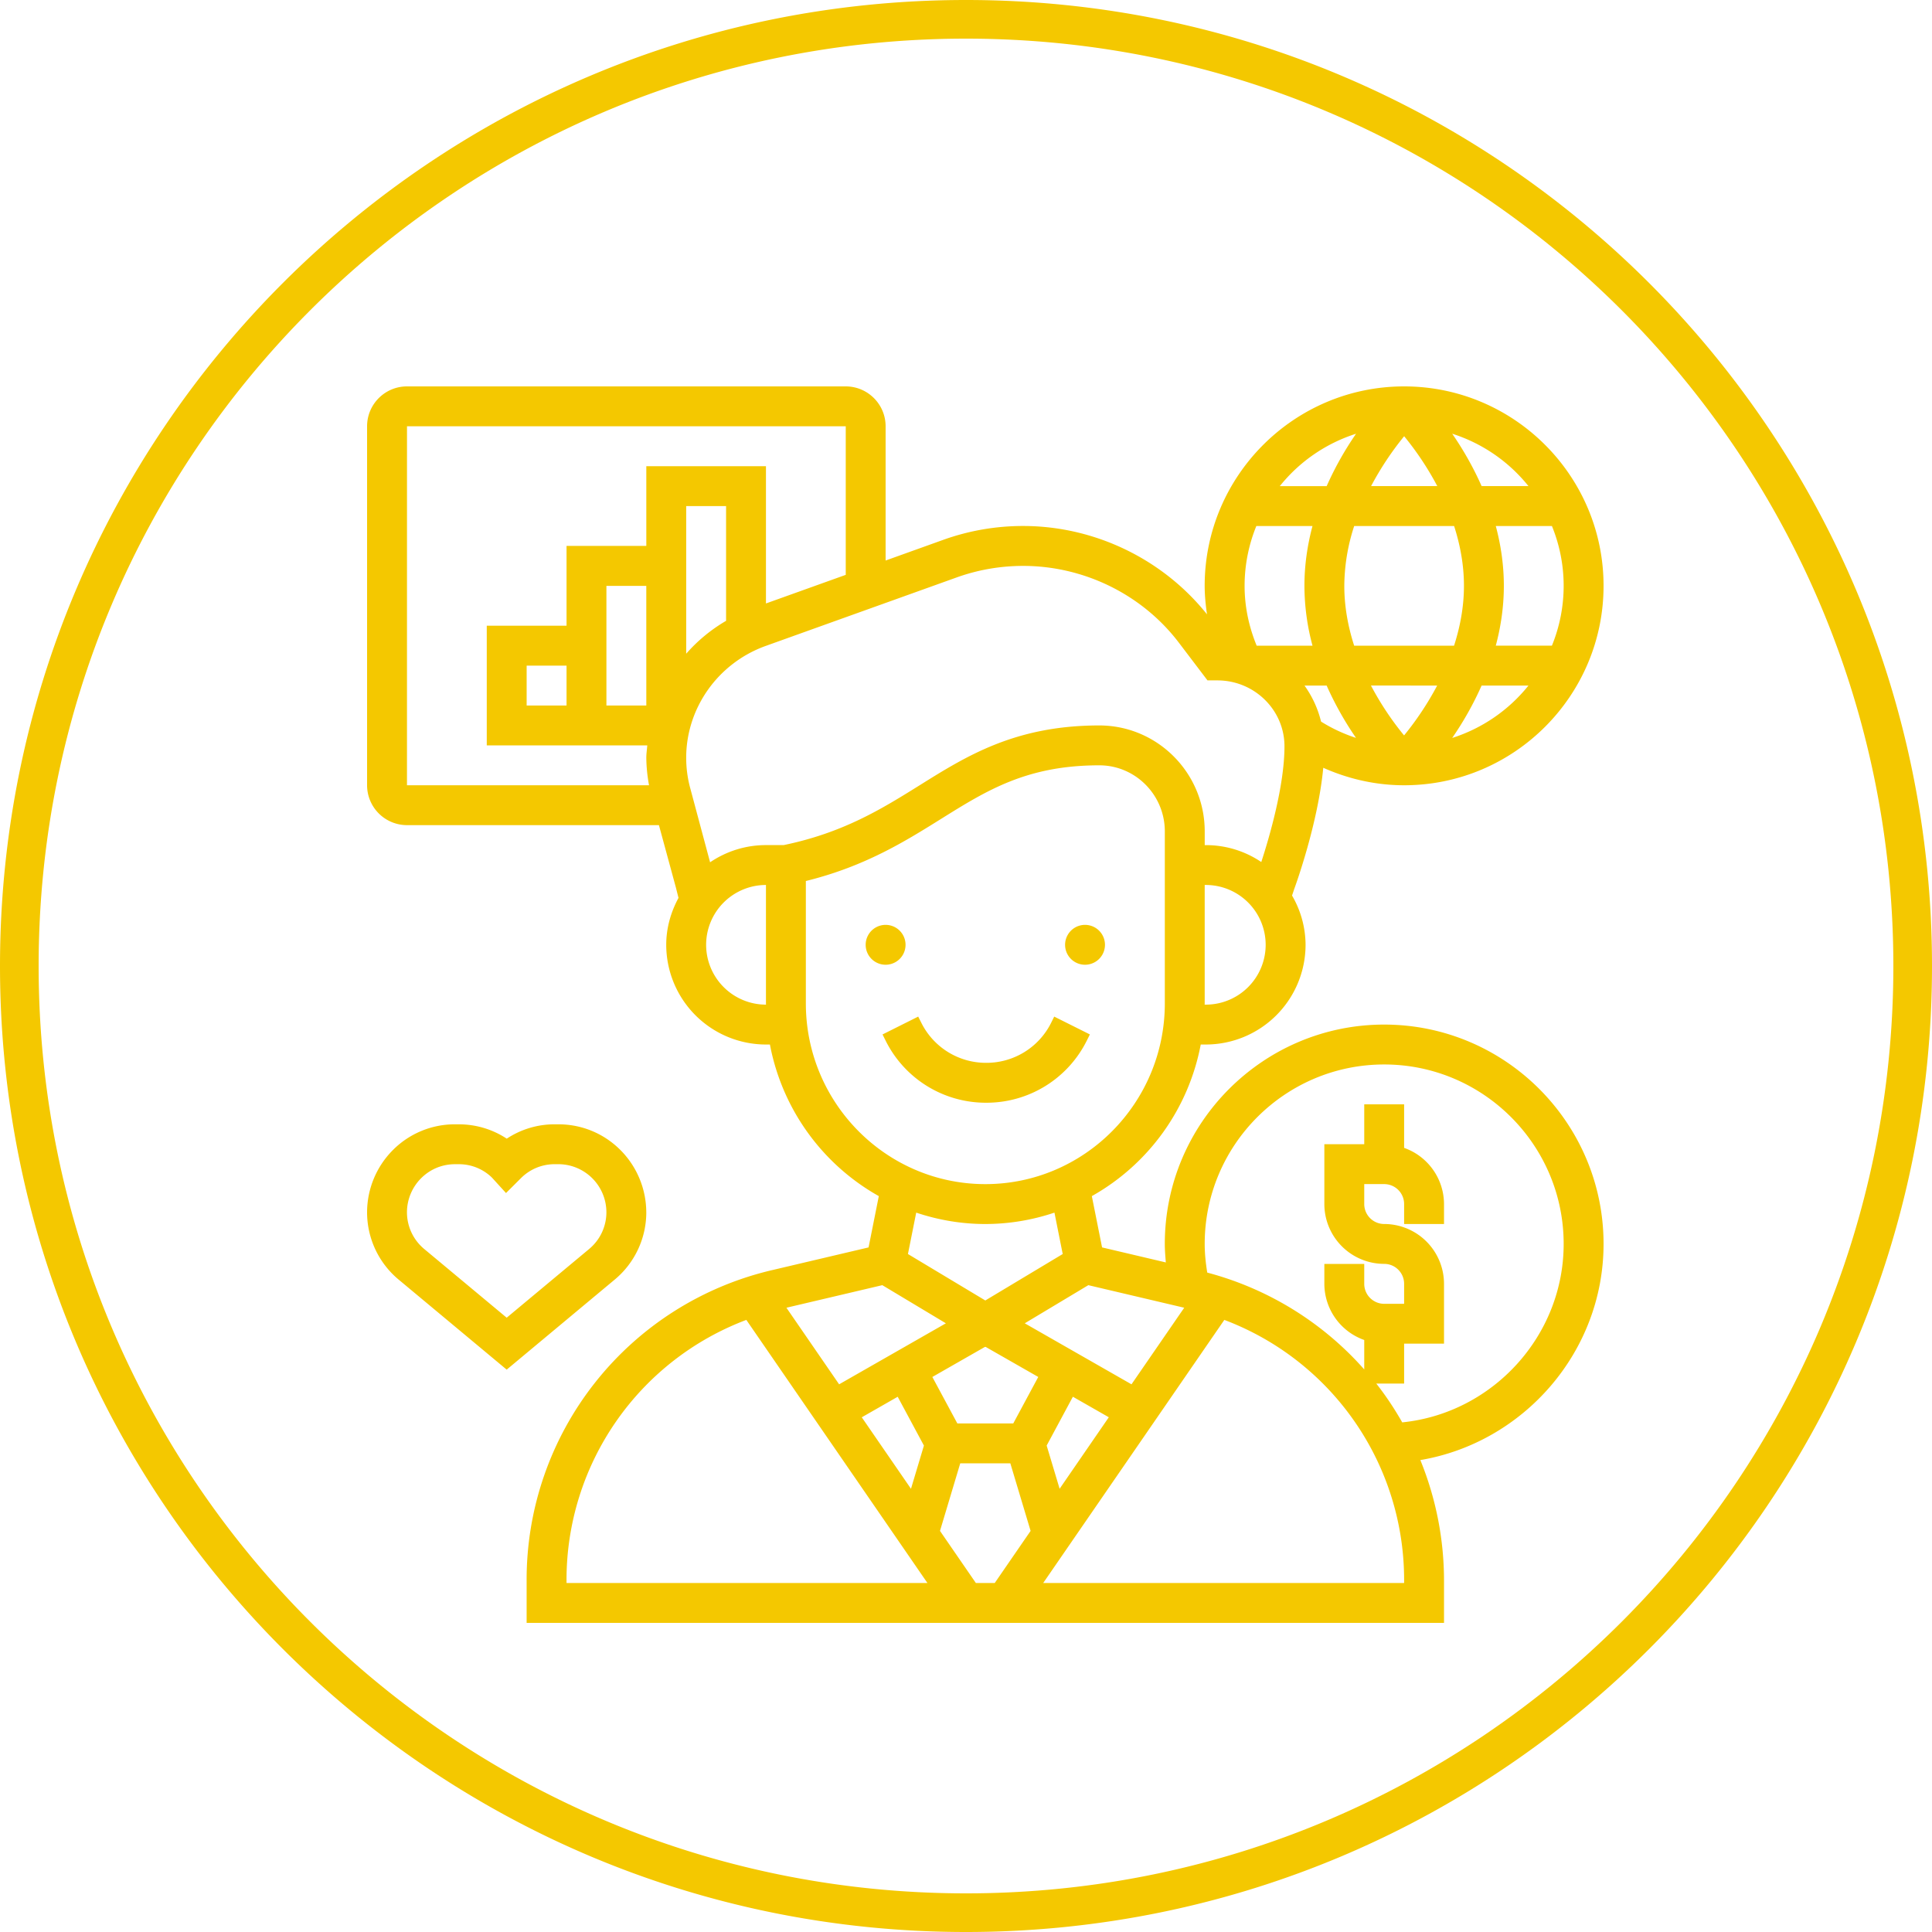 <svg xmlns="http://www.w3.org/2000/svg" width="100" height="100" viewBox="0 0 100 100"><g><g><path fill="#f4c800" d="M50 100C22.386 100 0 77.614 0 50S22.386 0 50 0s50 22.386 50 50-22.386 50-50 50zm0-98C23.49 2 2 23.49 2 50s21.49 48 48 48 48-21.49 48-48S76.51 2 50 2zM33.452 62.744a4.53 4.53 0 0 1-1.635 3.488l-5.591 4.66-5.592-4.66A4.533 4.533 0 0 1 19 62.745a4.57 4.57 0 0 1 1.33-3.212 4.52 4.52 0 0 1 3.22-1.339h.19c.898 0 1.757.26 2.49.743a4.479 4.479 0 0 1 2.48-.743h.191c1.212 0 2.353.472 3.21 1.329a4.582 4.582 0 0 1 1.34 3.222zm-2.956 1.902c.566-.472.891-1.165.891-1.902a2.491 2.491 0 0 0-2.485-2.486h-.19c-.661 0-1.284.258-1.751.726l-.77.768-.731-.803a2.447 2.447 0 0 0-1.719-.69h-.19c-.662 0-1.284.257-1.753.725a2.5 2.5 0 0 0-.734 1.76c0 .737.326 1.43.892 1.903l4.27 3.557zm25.665-16.775a1.032 1.032 0 1 1 0 2.064 1.032 1.032 0 0 1 0-2.064zm-10.322 0a1.032 1.032 0 1 1 0 2.064 1.032 1.032 0 0 1 0-2.064zm10.417 5.984a5.794 5.794 0 0 1-5.21 3.222 5.792 5.792 0 0 1-5.21-3.221l-.156-.313 1.846-.924.158.313a3.738 3.738 0 0 0 3.363 2.08 3.74 3.74 0 0 0 3.364-2.08l.155-.313 1.846.923zm15.39-.823c6.26 0 11.354 5.094 11.354 11.355 0 5.577-4.127 10.279-9.483 11.186a16.544 16.544 0 0 1 1.225 6.238V84H27.258v-2.189a16.452 16.452 0 0 1 12.734-16.076l4.965-1.169.53-2.655a11.442 11.442 0 0 1-5.636-7.847h-.206a5.167 5.167 0 0 1-5.161-5.16c0-.883.243-1.702.635-2.429l-.136-.54-.877-3.226H21.064A2.067 2.067 0 0 1 19 40.645v-18.58c0-1.14.926-2.065 2.064-2.065h22.71c1.139 0 2.065.926 2.065 2.064v6.949l2.975-1.068a12.23 12.23 0 0 1 4.142-.72c3.7 0 7.23 1.71 9.518 4.573-.07-.488-.12-.978-.12-1.475C62.355 24.63 66.987 20 72.678 20 78.37 20 83 24.63 83 30.323c0 5.691-4.63 10.322-10.323 10.322-1.458 0-2.875-.321-4.185-.905-.272 2.903-1.45 6.134-1.508 6.288l-.108.326a5.1 5.1 0 0 1 .7 2.55 5.167 5.167 0 0 1-5.16 5.16h-.266a11.442 11.442 0 0 1-5.637 7.847l.53 2.655 3.3.777c-.026-.318-.053-.636-.053-.956 0-6.26 5.094-11.355 11.355-11.355zM56.332 66.52l-3.291 1.974 5.525 3.158 2.729-3.964zm-5.345 3.192l-2.729 1.56 1.294 2.405h2.894l1.294-2.406-2.729-1.559-.012.008zm-6.382 3.647l2.547 3.7.67-2.236-1.357-2.527zm5.905 8.576h.978l1.856-2.696-1.049-3.497h-2.593l-1.048 3.497zm6.882-8.578l-1.86-1.062-1.357 2.527.671 2.236zM62.415 52a3.1 3.1 0 0 0 3.096-3.097 3.1 3.1 0 0 0-3.096-3.097h-.06v6.129c0 .023-.003.043-.003.065zm7.676-18.58h5.171c.308-.957.512-1.997.512-3.098 0-1.102-.203-2.141-.51-3.096h-5.171a10.098 10.098 0 0 0-.512 3.097c0 1.102.203 2.141.51 3.096zm4.303-8.259a15.47 15.47 0 0 0-1.715-2.582 15.681 15.681 0 0 0-1.712 2.582zm-3.433 10.323a15.427 15.427 0 0 0 1.714 2.582 15.707 15.707 0 0 0 1.713-2.582zm-.774 2.71a16.744 16.744 0 0 1-1.52-2.71H67.52c.398.556.692 1.184.858 1.866a8.211 8.211 0 0 0 1.809.843zm4.98.002a8.282 8.282 0 0 0 3.946-2.712h-2.425a16.703 16.703 0 0 1-1.522 2.712zm5.768-7.873c0-1.096-.218-2.14-.608-3.097h-2.905c.257.965.417 2.002.417 3.097 0 1.094-.16 2.131-.417 3.096h2.905a8.2 8.2 0 0 0 .608-3.096zm-1.822-5.162a8.28 8.28 0 0 0-3.947-2.712c.515.745 1.057 1.66 1.522 2.712zM70.19 22.45a8.28 8.28 0 0 0-3.948 2.712h2.426a16.609 16.609 0 0 1 1.522-2.712zm-5.77 7.873c0 1.068.218 2.105.625 3.097h2.89a12.011 12.011 0 0 1-.418-3.096c0-1.095.16-2.132.417-3.097h-2.906a8.202 8.202 0 0 0-.608 3.097zm-24.786 3.11c-2.462.883-4.117 3.209-4.117 5.789 0 .502.063 1.004.187 1.49l1.05 3.92c.826-.56 1.82-.89 2.892-.89h.915c3.093-.638 5.099-1.886 7.037-3.095 2.439-1.524 4.96-3.098 9.301-3.098 3.01 0 5.457 2.46 5.457 5.484v.71h.06c1.06 0 2.048.323 2.868.875.414-1.27 1.2-3.948 1.2-5.991 0-1.88-1.557-3.41-3.472-3.41H62.5l-1.483-1.953c-1.891-2.487-4.904-3.973-8.06-3.973-1.179 0-2.338.201-3.446.599zm-10.31 1.02h-2.065v2.064h2.065zm8.258-8.258h-2.065v7.642a8.287 8.287 0 0 1 2.065-1.703zm-4.13 4.129h-2.064v6.193h2.065zM21.065 40.645h12.529a8.203 8.203 0 0 1-.141-1.424c0-.217.034-.427.05-.64h-8.308v-6.194h4.129v-4.13h4.129V24.13h6.193v7.105l4.13-1.481v-7.689h-22.71zm18.581 11.356h.003c0-.023-.003-.043-.003-.065v-6.13a3.1 3.1 0 0 0-3.097 3.097A3.1 3.1 0 0 0 39.645 52zm2.065-.065c0 5.158 4.168 9.354 9.29 9.354 5.122 0 9.29-4.196 9.29-9.354v-8.903c0-1.886-1.521-3.42-3.392-3.42-3.748 0-5.814 1.29-8.208 2.785-1.851 1.155-3.928 2.451-6.98 3.203zm5.712 10.83l-.428 2.142L51 67.312l4.006-2.404-.428-2.143a11.25 11.25 0 0 1-3.578.59c-1.251 0-2.452-.213-3.578-.59zm-6.718 4.922l2.728 3.964 5.526-3.158-3.29-1.974zM29.323 81.935h18.68L38.63 68.318a14.379 14.379 0 0 0-9.307 13.493zm43.354-.124a14.38 14.38 0 0 0-9.306-13.493l-9.374 13.617h18.68zm-.098-8.189c4.67-.473 8.356-4.466 8.356-9.235 0-5.123-4.168-9.29-9.29-9.29-5.122 0-9.29 4.167-9.29 9.29 0 .499.053.993.132 1.482a16.466 16.466 0 0 1 8.126 5.012v-1.523a3.093 3.093 0 0 1-2.065-2.907V65.42h2.065v1.032c0 .57.463 1.033 1.032 1.033h1.032V66.45c0-.57-.463-1.032-1.032-1.032a3.1 3.1 0 0 1-3.097-3.097v-3.096h2.065V57.16h2.064v2.254a3.093 3.093 0 0 1 2.065 2.907v1.033h-2.065v-1.033c0-.57-.463-1.032-1.032-1.032h-1.032v1.032c0 .57.463 1.033 1.032 1.033a3.1 3.1 0 0 1 3.097 3.096v3.097h-2.065v2.065h-1.442c.498.633.945 1.307 1.344 2.01z"/></g></g></svg>